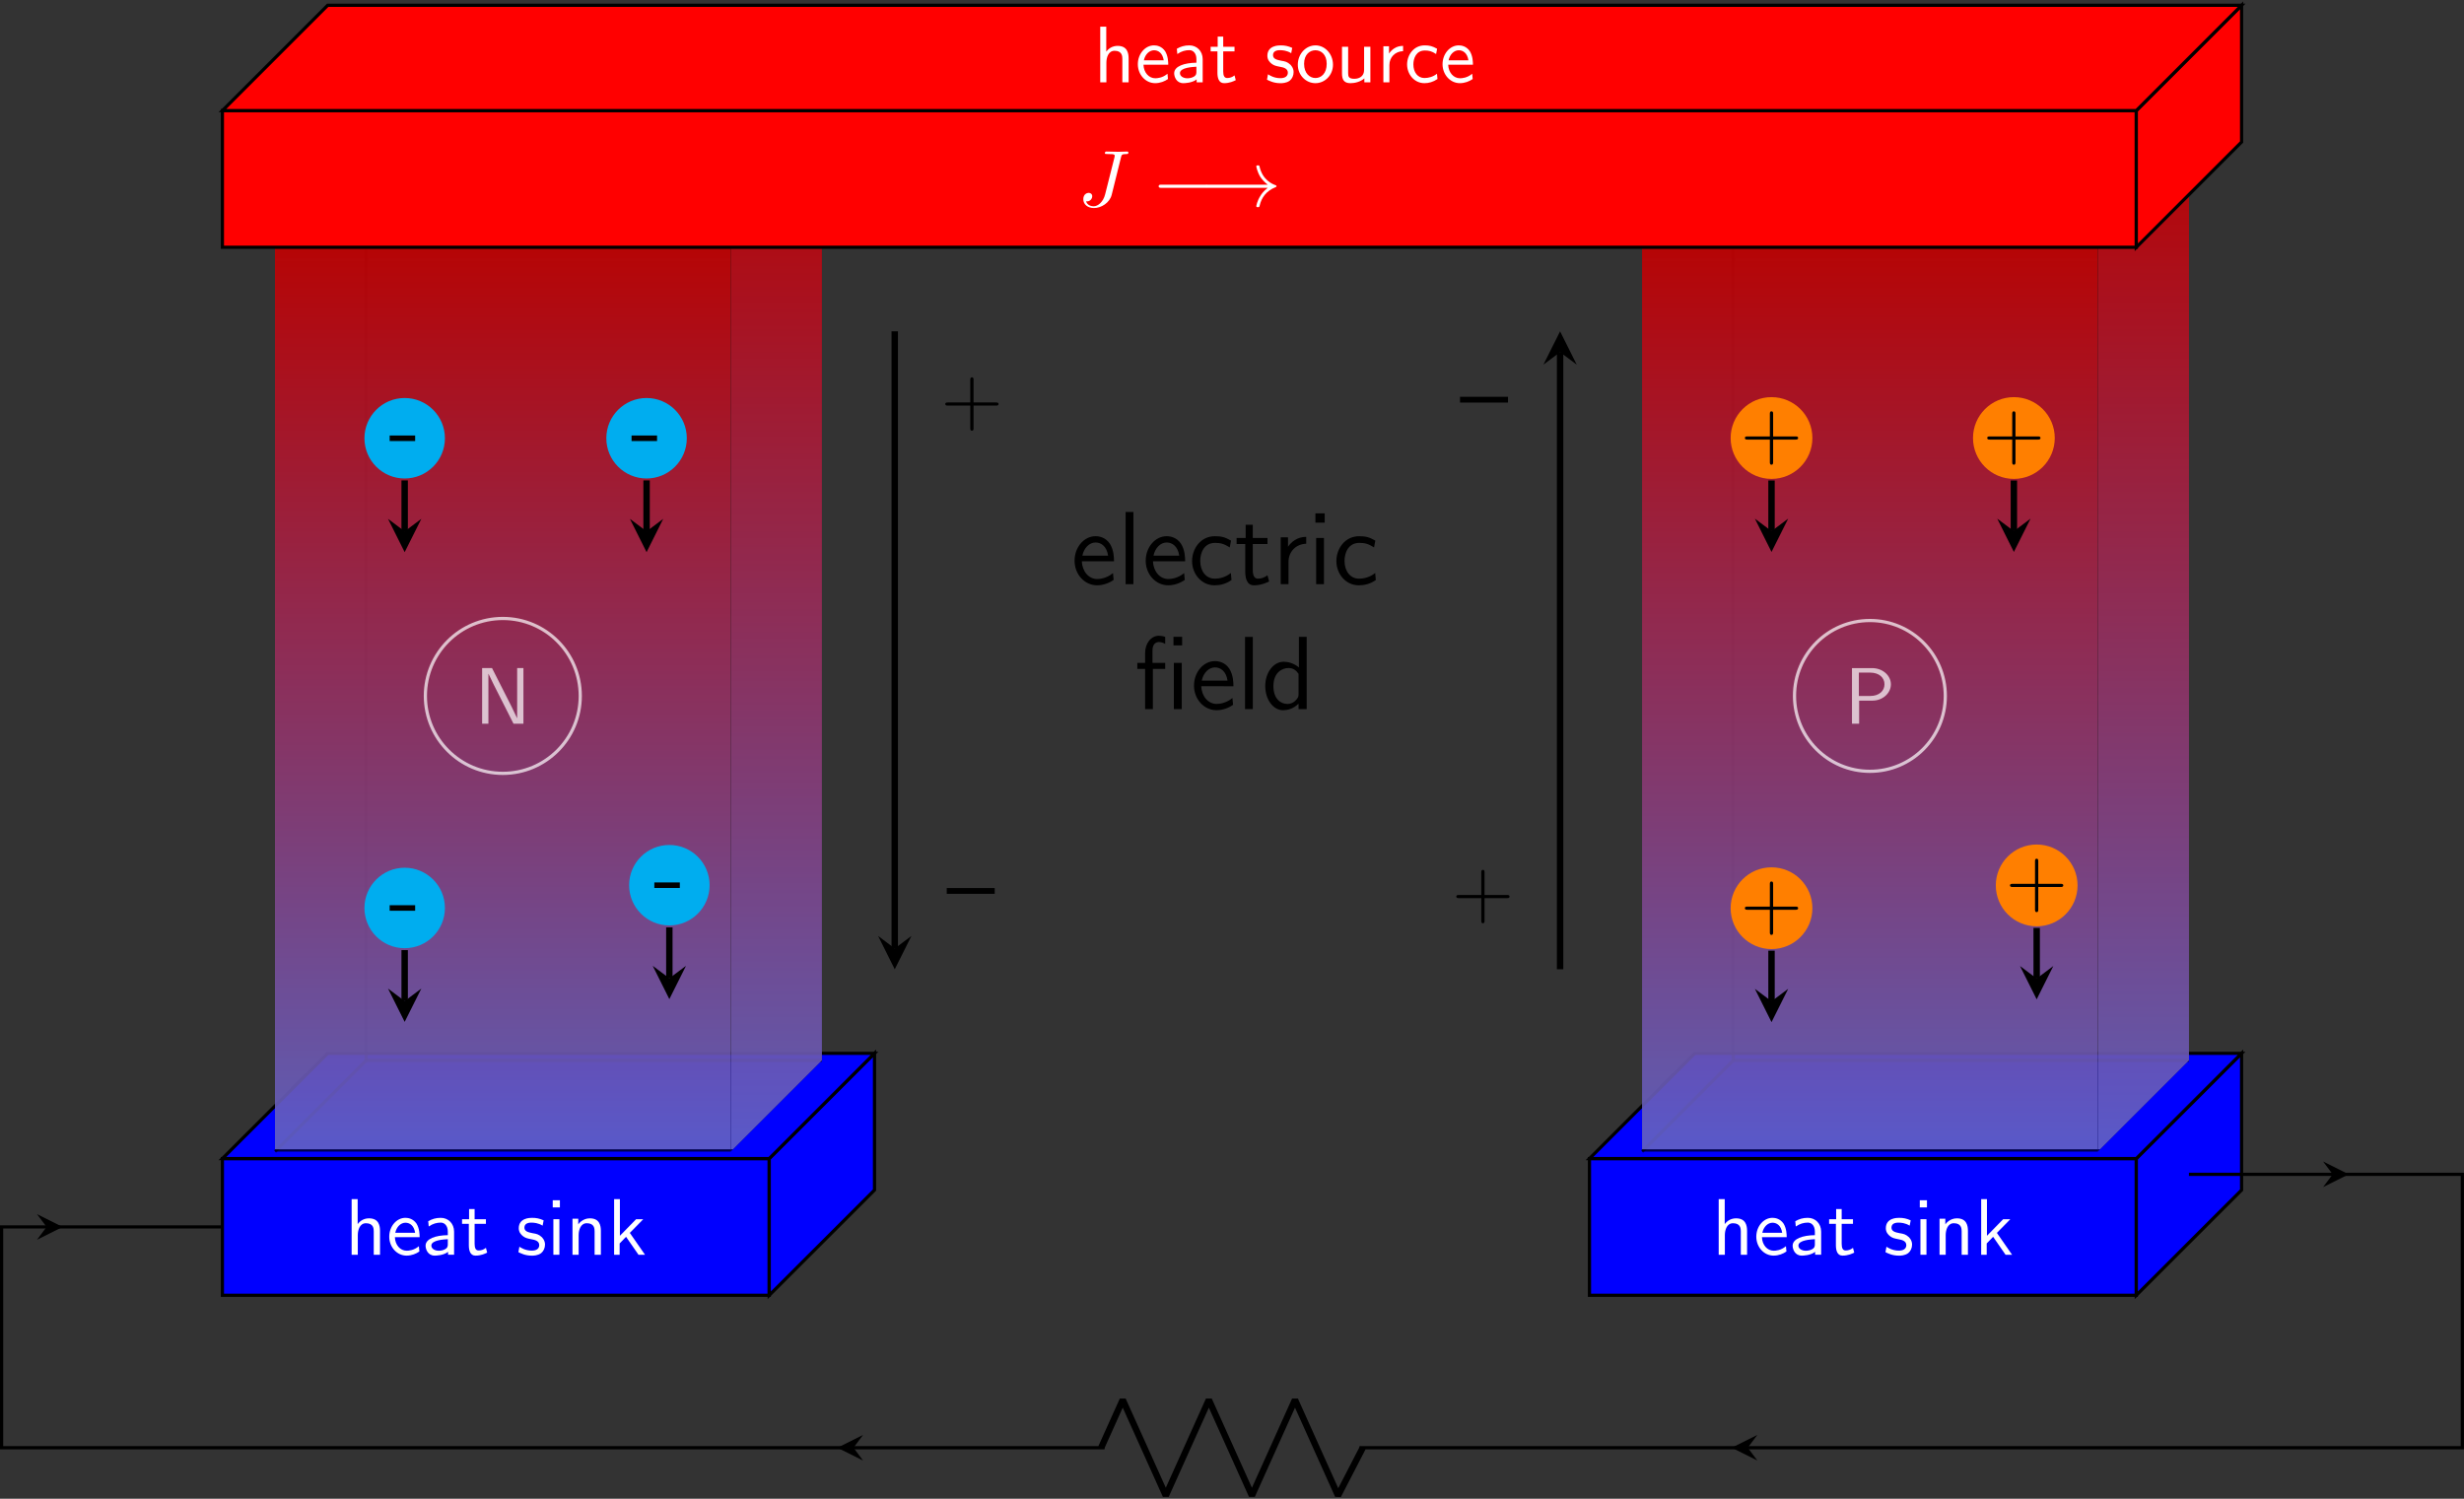 <svg height="186.473pt" viewBox="0 0 306.546 186.473" width="306.546pt" xmlns="http://www.w3.org/2000/svg" xmlns:xlink="http://www.w3.org/1999/xlink"><rect x="0" y="0" width="306.546" height="186.473" fill="#333333" stroke="none"/><clipPath id="a"><path d="m34 132h12v11h-12zm0 0"/></clipPath><clipPath id="b"><path d="m45.559 131.926-11.348 11.352"/></clipPath><linearGradient id="c"><stop offset="0" stop-color="#807fff" stop-opacity=".5"/><stop offset=".004" stop-color="#807ffe" stop-opacity=".5"/><stop offset=".008" stop-color="#807efd" stop-opacity=".5"/><stop offset=".012" stop-color="#817efc" stop-opacity=".5"/><stop offset=".016" stop-color="#817efb" stop-opacity=".5"/><stop offset=".02" stop-color="#827dfa" stop-opacity=".5"/><stop offset=".023" stop-color="#827df9" stop-opacity=".5"/><stop offset=".027" stop-color="#837cf8" stop-opacity=".5"/><stop offset=".031" stop-color="#837cf7" stop-opacity=".5"/><stop offset=".035" stop-color="#847bf6" stop-opacity=".5"/><stop offset=".039" stop-color="#847bf5" stop-opacity=".5"/><stop offset=".043" stop-color="#857af4" stop-opacity=".5"/><stop offset=".047" stop-color="#857af3" stop-opacity=".5"/><stop offset=".051" stop-color="#8679f2" stop-opacity=".5"/><stop offset=".055" stop-color="#8679f1" stop-opacity=".5"/><stop offset=".059" stop-color="#8778f0" stop-opacity=".5"/><stop offset=".062" stop-color="#8778ef" stop-opacity=".5"/><stop offset=".066" stop-color="#87e" stop-opacity=".5"/><stop offset=".07" stop-color="#8877ed" stop-opacity=".5"/><stop offset=".074" stop-color="#8976ec" stop-opacity=".5"/><stop offset=".078" stop-color="#8976eb" stop-opacity=".5"/><stop offset=".082" stop-color="#8a75ea" stop-opacity=".5"/><stop offset=".086" stop-color="#8a75e9" stop-opacity=".5"/><stop offset=".09" stop-color="#8b74e8" stop-opacity=".5"/><stop offset=".094" stop-color="#8b74e7" stop-opacity=".5"/><stop offset=".098" stop-color="#8c73e6" stop-opacity=".5"/><stop offset=".102" stop-color="#8c73e5" stop-opacity=".5"/><stop offset=".105" stop-color="#8d72e4" stop-opacity=".5"/><stop offset=".109" stop-color="#8d72e3" stop-opacity=".5"/><stop offset=".113" stop-color="#8e71e2" stop-opacity=".5"/><stop offset=".117" stop-color="#8e71e1" stop-opacity=".5"/><stop offset=".121" stop-color="#8f70e0" stop-opacity=".5"/><stop offset=".125" stop-color="#8f70df" stop-opacity=".5"/><stop offset=".129" stop-color="#906fde" stop-opacity=".5"/><stop offset=".133" stop-color="#906fdd" stop-opacity=".5"/><stop offset=".137" stop-color="#916edc" stop-opacity=".5"/><stop offset=".141" stop-color="#916edb" stop-opacity=".5"/><stop offset=".145" stop-color="#926dda" stop-opacity=".5"/><stop offset=".148" stop-color="#926dd9" stop-opacity=".5"/><stop offset=".152" stop-color="#936cd8" stop-opacity=".5"/><stop offset=".156" stop-color="#936cd7" stop-opacity=".5"/><stop offset=".16" stop-color="#946bd6" stop-opacity=".5"/><stop offset=".164" stop-color="#946bd5" stop-opacity=".5"/><stop offset=".168" stop-color="#956ad4" stop-opacity=".5"/><stop offset=".172" stop-color="#956ad3" stop-opacity=".5"/><stop offset=".176" stop-color="#9669d2" stop-opacity=".5"/><stop offset=".18" stop-color="#9669d1" stop-opacity=".5"/><stop offset=".184" stop-color="#9768d0" stop-opacity=".5"/><stop offset=".188" stop-color="#9768cf" stop-opacity=".5"/><stop offset=".191" stop-color="#9867ce" stop-opacity=".5"/><stop offset=".195" stop-color="#9867cd" stop-opacity=".5"/><stop offset=".199" stop-color="#96c" stop-opacity=".5"/><stop offset=".203" stop-color="#9966cb" stop-opacity=".5"/><stop offset=".207" stop-color="#9a65ca" stop-opacity=".5"/><stop offset=".211" stop-color="#9a65c9" stop-opacity=".5"/><stop offset=".215" stop-color="#9b64c8" stop-opacity=".5"/><stop offset=".219" stop-color="#9b64c7" stop-opacity=".5"/><stop offset=".223" stop-color="#9c63c6" stop-opacity=".5"/><stop offset=".227" stop-color="#9c63c5" stop-opacity=".5"/><stop offset=".23" stop-color="#9d62c4" stop-opacity=".5"/><stop offset=".234" stop-color="#9d62c3" stop-opacity=".5"/><stop offset=".238" stop-color="#9e61c2" stop-opacity=".5"/><stop offset=".242" stop-color="#9e61c1" stop-opacity=".5"/><stop offset=".246" stop-color="#9f60c0" stop-opacity=".5"/><stop offset=".25" stop-color="#9f60bf" stop-opacity=".5"/><stop offset=".254" stop-color="#a05fbe" stop-opacity=".5"/><stop offset=".258" stop-color="#a05fbd" stop-opacity=".5"/><stop offset=".262" stop-color="#a15ebc" stop-opacity=".5"/><stop offset=".266" stop-color="#a15ebb" stop-opacity=".5"/><stop offset=".27" stop-color="#a25dba" stop-opacity=".5"/><stop offset=".273" stop-color="#a25db9" stop-opacity=".5"/><stop offset=".277" stop-color="#a35cb8" stop-opacity=".5"/><stop offset=".281" stop-color="#a35cb7" stop-opacity=".5"/><stop offset=".285" stop-color="#a45bb6" stop-opacity=".5"/><stop offset=".289" stop-color="#a45bb5" stop-opacity=".5"/><stop offset=".293" stop-color="#a55ab4" stop-opacity=".5"/><stop offset=".297" stop-color="#a55ab3" stop-opacity=".5"/><stop offset=".301" stop-color="#a659b2" stop-opacity=".5"/><stop offset=".305" stop-color="#a659b1" stop-opacity=".5"/><stop offset=".309" stop-color="#a758b0" stop-opacity=".5"/><stop offset=".312" stop-color="#a758af" stop-opacity=".5"/><stop offset=".316" stop-color="#a857ae" stop-opacity=".5"/><stop offset=".32" stop-color="#a857ad" stop-opacity=".5"/><stop offset=".324" stop-color="#a956ac" stop-opacity=".5"/><stop offset=".328" stop-color="#a956ab" stop-opacity=".5"/><stop offset=".332" stop-color="#a5a" stop-opacity=".5"/><stop offset=".336" stop-color="#aa55a9" stop-opacity=".5"/><stop offset=".34" stop-color="#ab54a8" stop-opacity=".5"/><stop offset=".344" stop-color="#ab54a7" stop-opacity=".5"/><stop offset=".348" stop-color="#ac53a6" stop-opacity=".5"/><stop offset=".352" stop-color="#ac53a5" stop-opacity=".5"/><stop offset=".355" stop-color="#ad52a4" stop-opacity=".5"/><stop offset=".359" stop-color="#ad52a3" stop-opacity=".5"/><stop offset=".363" stop-color="#ae51a2" stop-opacity=".5"/><stop offset=".367" stop-color="#ae51a1" stop-opacity=".5"/><stop offset=".371" stop-color="#af50a0" stop-opacity=".5"/><stop offset=".375" stop-color="#af509f" stop-opacity=".5"/><stop offset=".379" stop-color="#b04f9e" stop-opacity=".5"/><stop offset=".383" stop-color="#b04f9d" stop-opacity=".5"/><stop offset=".387" stop-color="#b14e9c" stop-opacity=".5"/><stop offset=".391" stop-color="#b14e9b" stop-opacity=".5"/><stop offset=".395" stop-color="#b24d9a" stop-opacity=".5"/><stop offset=".398" stop-color="#b24d99" stop-opacity=".5"/><stop offset=".402" stop-color="#b34c98" stop-opacity=".5"/><stop offset=".406" stop-color="#b34c97" stop-opacity=".5"/><stop offset=".41" stop-color="#b44b96" stop-opacity=".5"/><stop offset=".414" stop-color="#b44b95" stop-opacity=".5"/><stop offset=".418" stop-color="#b54a94" stop-opacity=".5"/><stop offset=".422" stop-color="#b54a93" stop-opacity=".5"/><stop offset=".426" stop-color="#b64992" stop-opacity=".5"/><stop offset=".43" stop-color="#b64991" stop-opacity=".5"/><stop offset=".434" stop-color="#b74890" stop-opacity=".5"/><stop offset=".438" stop-color="#b7488f" stop-opacity=".5"/><stop offset=".441" stop-color="#b8478e" stop-opacity=".5"/><stop offset=".445" stop-color="#b8478d" stop-opacity=".5"/><stop offset=".449" stop-color="#b9468c" stop-opacity=".5"/><stop offset=".453" stop-color="#b9468b" stop-opacity=".5"/><stop offset=".457" stop-color="#ba458a" stop-opacity=".5"/><stop offset=".461" stop-color="#ba4589" stop-opacity=".5"/><stop offset=".465" stop-color="#b48" stop-opacity=".5"/><stop offset=".469" stop-color="#bb4487" stop-opacity=".5"/><stop offset=".473" stop-color="#bc4386" stop-opacity=".5"/><stop offset=".477" stop-color="#bc4385" stop-opacity=".5"/><stop offset=".48" stop-color="#bd4284" stop-opacity=".5"/><stop offset=".484" stop-color="#bd4283" stop-opacity=".5"/><stop offset=".488" stop-color="#be4182" stop-opacity=".5"/><stop offset=".492" stop-color="#be4181" stop-opacity=".5"/><stop offset=".496" stop-color="#bf4080" stop-opacity=".5"/><stop offset=".5" stop-color="#bf407f" stop-opacity=".5"/><stop offset=".504" stop-color="#c03f7f" stop-opacity=".5"/><stop offset=".508" stop-color="#c03f7e" stop-opacity=".5"/><stop offset=".512" stop-color="#c13e7d" stop-opacity=".5"/><stop offset=".516" stop-color="#c13e7c" stop-opacity=".5"/><stop offset=".52" stop-color="#c23d7b" stop-opacity=".5"/><stop offset=".523" stop-color="#c23d7a" stop-opacity=".5"/><stop offset=".527" stop-color="#c33c79" stop-opacity=".5"/><stop offset=".531" stop-color="#c33c78" stop-opacity=".5"/><stop offset=".535" stop-color="#c43b77" stop-opacity=".5"/><stop offset=".539" stop-color="#c43b76" stop-opacity=".5"/><stop offset=".543" stop-color="#c53a75" stop-opacity=".5"/><stop offset=".547" stop-color="#c53a74" stop-opacity=".5"/><stop offset=".551" stop-color="#c63973" stop-opacity=".5"/><stop offset=".555" stop-color="#c63972" stop-opacity=".5"/><stop offset=".559" stop-color="#c73871" stop-opacity=".5"/><stop offset=".562" stop-color="#c73870" stop-opacity=".5"/><stop offset=".566" stop-color="#c8376f" stop-opacity=".5"/><stop offset=".57" stop-color="#c8376e" stop-opacity=".5"/><stop offset=".574" stop-color="#c9366d" stop-opacity=".5"/><stop offset=".578" stop-color="#c9366c" stop-opacity=".5"/><stop offset=".582" stop-color="#ca356b" stop-opacity=".5"/><stop offset=".586" stop-color="#ca356a" stop-opacity=".5"/><stop offset=".59" stop-color="#cb3469" stop-opacity=".5"/><stop offset=".594" stop-color="#cb3468" stop-opacity=".5"/><stop offset=".598" stop-color="#cc3367" stop-opacity=".5"/><stop offset=".602" stop-color="#c36" stop-opacity=".5"/><stop offset=".605" stop-color="#cd3265" stop-opacity=".5"/><stop offset=".609" stop-color="#cd3264" stop-opacity=".5"/><stop offset=".613" stop-color="#ce3163" stop-opacity=".5"/><stop offset=".617" stop-color="#ce3162" stop-opacity=".5"/><stop offset=".621" stop-color="#cf3061" stop-opacity=".5"/><stop offset=".625" stop-color="#cf3060" stop-opacity=".5"/><stop offset=".629" stop-color="#d02f5f" stop-opacity=".5"/><stop offset=".633" stop-color="#d02f5e" stop-opacity=".5"/><stop offset=".637" stop-color="#d12e5d" stop-opacity=".5"/><stop offset=".641" stop-color="#d12e5c" stop-opacity=".5"/><stop offset=".645" stop-color="#d22d5b" stop-opacity=".5"/><stop offset=".648" stop-color="#d22d5a" stop-opacity=".5"/><stop offset=".652" stop-color="#d32c59" stop-opacity=".5"/><stop offset=".656" stop-color="#d32c58" stop-opacity=".5"/><stop offset=".66" stop-color="#d42b57" stop-opacity=".5"/><stop offset=".664" stop-color="#d42b56" stop-opacity=".5"/><stop offset=".668" stop-color="#d52a55" stop-opacity=".5"/><stop offset=".672" stop-color="#d52a54" stop-opacity=".5"/><stop offset=".676" stop-color="#d62953" stop-opacity=".5"/><stop offset=".68" stop-color="#d62952" stop-opacity=".5"/><stop offset=".684" stop-color="#d72851" stop-opacity=".5"/><stop offset=".688" stop-color="#d72850" stop-opacity=".5"/><stop offset=".691" stop-color="#d8274f" stop-opacity=".5"/><stop offset=".695" stop-color="#d8274e" stop-opacity=".5"/><stop offset=".699" stop-color="#d9264d" stop-opacity=".5"/><stop offset=".703" stop-color="#d9264c" stop-opacity=".5"/><stop offset=".707" stop-color="#da254b" stop-opacity=".5"/><stop offset=".711" stop-color="#da254a" stop-opacity=".5"/><stop offset=".715" stop-color="#db2449" stop-opacity=".5"/><stop offset=".719" stop-color="#db2448" stop-opacity=".5"/><stop offset=".723" stop-color="#dc2347" stop-opacity=".5"/><stop offset=".727" stop-color="#dc2346" stop-opacity=".5"/><stop offset=".73" stop-color="#dd2245" stop-opacity=".5"/><stop offset=".734" stop-color="#d24" stop-opacity=".5"/><stop offset=".738" stop-color="#de2143" stop-opacity=".5"/><stop offset=".742" stop-color="#de2142" stop-opacity=".5"/><stop offset=".746" stop-color="#df2041" stop-opacity=".5"/><stop offset=".75" stop-color="#df2040" stop-opacity=".5"/><stop offset=".754" stop-color="#e01f3f" stop-opacity=".5"/><stop offset=".758" stop-color="#e01f3e" stop-opacity=".5"/><stop offset=".762" stop-color="#e11e3d" stop-opacity=".5"/><stop offset=".766" stop-color="#e11e3c" stop-opacity=".5"/><stop offset=".77" stop-color="#e21d3b" stop-opacity=".5"/><stop offset=".773" stop-color="#e21d3a" stop-opacity=".5"/><stop offset=".777" stop-color="#e31c39" stop-opacity=".5"/><stop offset=".781" stop-color="#e31c38" stop-opacity=".5"/><stop offset=".785" stop-color="#e41b37" stop-opacity=".5"/><stop offset=".789" stop-color="#e41b36" stop-opacity=".5"/><stop offset=".793" stop-color="#e51a35" stop-opacity=".5"/><stop offset=".797" stop-color="#e51a34" stop-opacity=".5"/><stop offset=".801" stop-color="#e61933" stop-opacity=".5"/><stop offset=".805" stop-color="#e61932" stop-opacity=".5"/><stop offset=".809" stop-color="#e71831" stop-opacity=".5"/><stop offset=".812" stop-color="#e71830" stop-opacity=".5"/><stop offset=".816" stop-color="#e8172f" stop-opacity=".5"/><stop offset=".82" stop-color="#e8172e" stop-opacity=".5"/><stop offset=".824" stop-color="#e9162d" stop-opacity=".5"/><stop offset=".828" stop-color="#e9162c" stop-opacity=".5"/><stop offset=".832" stop-color="#ea152b" stop-opacity=".5"/><stop offset=".836" stop-color="#ea152a" stop-opacity=".5"/><stop offset=".84" stop-color="#eb1429" stop-opacity=".5"/><stop offset=".844" stop-color="#eb1428" stop-opacity=".5"/><stop offset=".848" stop-color="#ec1327" stop-opacity=".5"/><stop offset=".852" stop-color="#ec1326" stop-opacity=".5"/><stop offset=".855" stop-color="#ed1225" stop-opacity=".5"/><stop offset=".859" stop-color="#ed1224" stop-opacity=".5"/><stop offset=".863" stop-color="#ee1123" stop-opacity=".5"/><stop offset=".867" stop-color="#e12" stop-opacity=".5"/><stop offset=".871" stop-color="#ef1021" stop-opacity=".5"/><stop offset=".875" stop-color="#ef1020" stop-opacity=".5"/><stop offset=".879" stop-color="#f00f1f" stop-opacity=".5"/><stop offset=".883" stop-color="#f00f1e" stop-opacity=".5"/><stop offset=".887" stop-color="#f10e1d" stop-opacity=".5"/><stop offset=".891" stop-color="#f10e1c" stop-opacity=".5"/><stop offset=".895" stop-color="#f20d1b" stop-opacity=".5"/><stop offset=".898" stop-color="#f20d1a" stop-opacity=".5"/><stop offset=".902" stop-color="#f30c19" stop-opacity=".5"/><stop offset=".906" stop-color="#f30c18" stop-opacity=".5"/><stop offset=".91" stop-color="#f40b17" stop-opacity=".5"/><stop offset=".914" stop-color="#f40b16" stop-opacity=".5"/><stop offset=".918" stop-color="#f50a15" stop-opacity=".5"/><stop offset=".922" stop-color="#f50a14" stop-opacity=".5"/><stop offset=".926" stop-color="#f60913" stop-opacity=".5"/><stop offset=".93" stop-color="#f60912" stop-opacity=".5"/><stop offset=".934" stop-color="#f70811" stop-opacity=".5"/><stop offset=".938" stop-color="#f70810" stop-opacity=".5"/><stop offset=".941" stop-color="#f8070f" stop-opacity=".5"/><stop offset=".945" stop-color="#f8070e" stop-opacity=".5"/><stop offset=".949" stop-color="#f9060d" stop-opacity=".5"/><stop offset=".953" stop-color="#f9060c" stop-opacity=".5"/><stop offset=".957" stop-color="#fa050b" stop-opacity=".5"/><stop offset=".961" stop-color="#fa050a" stop-opacity=".5"/><stop offset=".965" stop-color="#fb0409" stop-opacity=".5"/><stop offset=".969" stop-color="#fb0408" stop-opacity=".5"/><stop offset=".973" stop-color="#fc0307" stop-opacity=".5"/><stop offset=".977" stop-color="#fc0306" stop-opacity=".5"/><stop offset=".98" stop-color="#fc0205" stop-opacity=".5"/><stop offset=".984" stop-color="#fd0204" stop-opacity=".5"/><stop offset=".988" stop-color="#fd0203" stop-opacity=".5"/><stop offset=".992" stop-color="#fe0102" stop-opacity=".5"/><stop offset=".996" stop-color="#fe0101" stop-opacity=".5"/><stop offset="1" stop-color="#f00" stop-opacity=".5"/></linearGradient><linearGradient id="d" gradientTransform="matrix(.227 0 0 -.227 28.534 148.953)" gradientUnits="userSpaceOnUse" x1="0" x2="0" xlink:href="#c" y1="25.003" y2="74.997"/><clipPath id="e"><path d="m90 19h13v124h-13zm0 0"/></clipPath><clipPath id="f"><path d="m90.902 143.277v-113.387l11.352-11.348v113.383zm0 0"/></clipPath><linearGradient id="g"><stop offset="0" stop-color="#807fff" stop-opacity=".7"/><stop offset=".004" stop-color="#807ffe" stop-opacity=".7"/><stop offset=".008" stop-color="#807efd" stop-opacity=".7"/><stop offset=".012" stop-color="#817efc" stop-opacity=".7"/><stop offset=".016" stop-color="#817efb" stop-opacity=".7"/><stop offset=".02" stop-color="#827dfa" stop-opacity=".7"/><stop offset=".023" stop-color="#827df9" stop-opacity=".7"/><stop offset=".027" stop-color="#837cf8" stop-opacity=".7"/><stop offset=".031" stop-color="#837cf7" stop-opacity=".7"/><stop offset=".035" stop-color="#847bf6" stop-opacity=".7"/><stop offset=".039" stop-color="#847bf5" stop-opacity=".7"/><stop offset=".043" stop-color="#857af4" stop-opacity=".7"/><stop offset=".047" stop-color="#857af3" stop-opacity=".7"/><stop offset=".051" stop-color="#8679f2" stop-opacity=".7"/><stop offset=".055" stop-color="#8679f1" stop-opacity=".7"/><stop offset=".059" stop-color="#8778f0" stop-opacity=".7"/><stop offset=".062" stop-color="#8778ef" stop-opacity=".7"/><stop offset=".066" stop-color="#87e" stop-opacity=".7"/><stop offset=".07" stop-color="#8877ed" stop-opacity=".7"/><stop offset=".074" stop-color="#8976ec" stop-opacity=".7"/><stop offset=".078" stop-color="#8976eb" stop-opacity=".7"/><stop offset=".082" stop-color="#8a75ea" stop-opacity=".7"/><stop offset=".086" stop-color="#8a75e9" stop-opacity=".7"/><stop offset=".09" stop-color="#8b74e8" stop-opacity=".7"/><stop offset=".094" stop-color="#8b74e7" stop-opacity=".7"/><stop offset=".098" stop-color="#8c73e6" stop-opacity=".7"/><stop offset=".102" stop-color="#8c73e5" stop-opacity=".7"/><stop offset=".105" stop-color="#8d72e4" stop-opacity=".7"/><stop offset=".109" stop-color="#8d72e3" stop-opacity=".7"/><stop offset=".113" stop-color="#8e71e2" stop-opacity=".7"/><stop offset=".117" stop-color="#8e71e1" stop-opacity=".7"/><stop offset=".121" stop-color="#8f70e0" stop-opacity=".7"/><stop offset=".125" stop-color="#8f70df" stop-opacity=".7"/><stop offset=".129" stop-color="#906fde" stop-opacity=".7"/><stop offset=".133" stop-color="#906fdd" stop-opacity=".7"/><stop offset=".137" stop-color="#916edc" stop-opacity=".7"/><stop offset=".141" stop-color="#916edb" stop-opacity=".7"/><stop offset=".145" stop-color="#926dda" stop-opacity=".7"/><stop offset=".148" stop-color="#926dd9" stop-opacity=".7"/><stop offset=".152" stop-color="#936cd8" stop-opacity=".7"/><stop offset=".156" stop-color="#936cd7" stop-opacity=".7"/><stop offset=".16" stop-color="#946bd6" stop-opacity=".7"/><stop offset=".164" stop-color="#946bd5" stop-opacity=".7"/><stop offset=".168" stop-color="#956ad4" stop-opacity=".7"/><stop offset=".172" stop-color="#956ad3" stop-opacity=".7"/><stop offset=".176" stop-color="#9669d2" stop-opacity=".7"/><stop offset=".18" stop-color="#9669d1" stop-opacity=".7"/><stop offset=".184" stop-color="#9768d0" stop-opacity=".7"/><stop offset=".188" stop-color="#9768cf" stop-opacity=".7"/><stop offset=".191" stop-color="#9867ce" stop-opacity=".7"/><stop offset=".195" stop-color="#9867cd" stop-opacity=".7"/><stop offset=".199" stop-color="#96c" stop-opacity=".7"/><stop offset=".203" stop-color="#9966cb" stop-opacity=".7"/><stop offset=".207" stop-color="#9a65ca" stop-opacity=".7"/><stop offset=".211" stop-color="#9a65c9" stop-opacity=".7"/><stop offset=".215" stop-color="#9b64c8" stop-opacity=".7"/><stop offset=".219" stop-color="#9b64c7" stop-opacity=".7"/><stop offset=".223" stop-color="#9c63c6" stop-opacity=".7"/><stop offset=".227" stop-color="#9c63c5" stop-opacity=".7"/><stop offset=".23" stop-color="#9d62c4" stop-opacity=".7"/><stop offset=".234" stop-color="#9d62c3" stop-opacity=".7"/><stop offset=".238" stop-color="#9e61c2" stop-opacity=".7"/><stop offset=".242" stop-color="#9e61c1" stop-opacity=".7"/><stop offset=".246" stop-color="#9f60c0" stop-opacity=".7"/><stop offset=".25" stop-color="#9f60bf" stop-opacity=".7"/><stop offset=".254" stop-color="#a05fbe" stop-opacity=".7"/><stop offset=".258" stop-color="#a05fbd" stop-opacity=".7"/><stop offset=".262" stop-color="#a15ebc" stop-opacity=".7"/><stop offset=".266" stop-color="#a15ebb" stop-opacity=".7"/><stop offset=".27" stop-color="#a25dba" stop-opacity=".7"/><stop offset=".273" stop-color="#a25db9" stop-opacity=".7"/><stop offset=".277" stop-color="#a35cb8" stop-opacity=".7"/><stop offset=".281" stop-color="#a35cb7" stop-opacity=".7"/><stop offset=".285" stop-color="#a45bb6" stop-opacity=".7"/><stop offset=".289" stop-color="#a45bb5" stop-opacity=".7"/><stop offset=".293" stop-color="#a55ab4" stop-opacity=".7"/><stop offset=".297" stop-color="#a55ab3" stop-opacity=".7"/><stop offset=".301" stop-color="#a659b2" stop-opacity=".7"/><stop offset=".305" stop-color="#a659b1" stop-opacity=".7"/><stop offset=".309" stop-color="#a758b0" stop-opacity=".7"/><stop offset=".312" stop-color="#a758af" stop-opacity=".7"/><stop offset=".316" stop-color="#a857ae" stop-opacity=".7"/><stop offset=".32" stop-color="#a857ad" stop-opacity=".7"/><stop offset=".324" stop-color="#a956ac" stop-opacity=".7"/><stop offset=".328" stop-color="#a956ab" stop-opacity=".7"/><stop offset=".332" stop-color="#a5a" stop-opacity=".7"/><stop offset=".336" stop-color="#aa55a9" stop-opacity=".7"/><stop offset=".34" stop-color="#ab54a8" stop-opacity=".7"/><stop offset=".344" stop-color="#ab54a7" stop-opacity=".7"/><stop offset=".348" stop-color="#ac53a6" stop-opacity=".7"/><stop offset=".352" stop-color="#ac53a5" stop-opacity=".7"/><stop offset=".355" stop-color="#ad52a4" stop-opacity=".7"/><stop offset=".359" stop-color="#ad52a3" stop-opacity=".7"/><stop offset=".363" stop-color="#ae51a2" stop-opacity=".7"/><stop offset=".367" stop-color="#ae51a1" stop-opacity=".7"/><stop offset=".371" stop-color="#af50a0" stop-opacity=".7"/><stop offset=".375" stop-color="#af509f" stop-opacity=".7"/><stop offset=".379" stop-color="#b04f9e" stop-opacity=".7"/><stop offset=".383" stop-color="#b04f9d" stop-opacity=".7"/><stop offset=".387" stop-color="#b14e9c" stop-opacity=".7"/><stop offset=".391" stop-color="#b14e9b" stop-opacity=".7"/><stop offset=".395" stop-color="#b24d9a" stop-opacity=".7"/><stop offset=".398" stop-color="#b24d99" stop-opacity=".7"/><stop offset=".402" stop-color="#b34c98" stop-opacity=".7"/><stop offset=".406" stop-color="#b34c97" stop-opacity=".7"/><stop offset=".41" stop-color="#b44b96" stop-opacity=".7"/><stop offset=".414" stop-color="#b44b95" stop-opacity=".7"/><stop offset=".418" stop-color="#b54a94" stop-opacity=".7"/><stop offset=".422" stop-color="#b54a93" stop-opacity=".7"/><stop offset=".426" stop-color="#b64992" stop-opacity=".7"/><stop offset=".43" stop-color="#b64991" stop-opacity=".7"/><stop offset=".434" stop-color="#b74890" stop-opacity=".7"/><stop offset=".438" stop-color="#b7488f" stop-opacity=".7"/><stop offset=".441" stop-color="#b8478e" stop-opacity=".7"/><stop offset=".445" stop-color="#b8478d" stop-opacity=".7"/><stop offset=".449" stop-color="#b9468c" stop-opacity=".7"/><stop offset=".453" stop-color="#b9468b" stop-opacity=".7"/><stop offset=".457" stop-color="#ba458a" stop-opacity=".7"/><stop offset=".461" stop-color="#ba4589" stop-opacity=".7"/><stop offset=".465" stop-color="#b48" stop-opacity=".7"/><stop offset=".469" stop-color="#bb4487" stop-opacity=".7"/><stop offset=".473" stop-color="#bc4386" stop-opacity=".7"/><stop offset=".477" stop-color="#bc4385" stop-opacity=".7"/><stop offset=".48" stop-color="#bd4284" stop-opacity=".7"/><stop offset=".484" stop-color="#bd4283" stop-opacity=".7"/><stop offset=".488" stop-color="#be4182" stop-opacity=".7"/><stop offset=".492" stop-color="#be4181" stop-opacity=".7"/><stop offset=".496" stop-color="#bf4080" stop-opacity=".7"/><stop offset=".5" stop-color="#bf407f" stop-opacity=".7"/><stop offset=".504" stop-color="#c03f7f" stop-opacity=".7"/><stop offset=".508" stop-color="#c03f7e" stop-opacity=".7"/><stop offset=".512" stop-color="#c13e7d" stop-opacity=".7"/><stop offset=".516" stop-color="#c13e7c" stop-opacity=".7"/><stop offset=".52" stop-color="#c23d7b" stop-opacity=".7"/><stop offset=".523" stop-color="#c23d7a" stop-opacity=".7"/><stop offset=".527" stop-color="#c33c79" stop-opacity=".7"/><stop offset=".531" stop-color="#c33c78" stop-opacity=".7"/><stop offset=".535" stop-color="#c43b77" stop-opacity=".7"/><stop offset=".539" stop-color="#c43b76" stop-opacity=".7"/><stop offset=".543" stop-color="#c53a75" stop-opacity=".7"/><stop offset=".547" stop-color="#c53a74" stop-opacity=".7"/><stop offset=".551" stop-color="#c63973" stop-opacity=".7"/><stop offset=".555" stop-color="#c63972" stop-opacity=".7"/><stop offset=".559" stop-color="#c73871" stop-opacity=".7"/><stop offset=".562" stop-color="#c73870" stop-opacity=".7"/><stop offset=".566" stop-color="#c8376f" stop-opacity=".7"/><stop offset=".57" stop-color="#c8376e" stop-opacity=".7"/><stop offset=".574" stop-color="#c9366d" stop-opacity=".7"/><stop offset=".578" stop-color="#c9366c" stop-opacity=".7"/><stop offset=".582" stop-color="#ca356b" stop-opacity=".7"/><stop offset=".586" stop-color="#ca356a" stop-opacity=".7"/><stop offset=".59" stop-color="#cb3469" stop-opacity=".7"/><stop offset=".594" stop-color="#cb3468" stop-opacity=".7"/><stop offset=".598" stop-color="#cc3367" stop-opacity=".7"/><stop offset=".602" stop-color="#c36" stop-opacity=".7"/><stop offset=".605" stop-color="#cd3265" stop-opacity=".7"/><stop offset=".609" stop-color="#cd3264" stop-opacity=".7"/><stop offset=".613" stop-color="#ce3163" stop-opacity=".7"/><stop offset=".617" stop-color="#ce3162" stop-opacity=".7"/><stop offset=".621" stop-color="#cf3061" stop-opacity=".7"/><stop offset=".625" stop-color="#cf3060" stop-opacity=".7"/><stop offset=".629" stop-color="#d02f5f" stop-opacity=".7"/><stop offset=".633" stop-color="#d02f5e" stop-opacity=".7"/><stop offset=".637" stop-color="#d12e5d" stop-opacity=".7"/><stop offset=".641" stop-color="#d12e5c" stop-opacity=".7"/><stop offset=".645" stop-color="#d22d5b" stop-opacity=".7"/><stop offset=".648" stop-color="#d22d5a" stop-opacity=".7"/><stop offset=".652" stop-color="#d32c59" stop-opacity=".7"/><stop offset=".656" stop-color="#d32c58" stop-opacity=".7"/><stop offset=".66" stop-color="#d42b57" stop-opacity=".7"/><stop offset=".664" stop-color="#d42b56" stop-opacity=".7"/><stop offset=".668" stop-color="#d52a55" stop-opacity=".7"/><stop offset=".672" stop-color="#d52a54" stop-opacity=".7"/><stop offset=".676" stop-color="#d62953" stop-opacity=".7"/><stop offset=".68" stop-color="#d62952" stop-opacity=".7"/><stop offset=".684" stop-color="#d72851" stop-opacity=".7"/><stop offset=".688" stop-color="#d72850" stop-opacity=".7"/><stop offset=".691" stop-color="#d8274f" stop-opacity=".7"/><stop offset=".695" stop-color="#d8274e" stop-opacity=".7"/><stop offset=".699" stop-color="#d9264d" stop-opacity=".7"/><stop offset=".703" stop-color="#d9264c" stop-opacity=".7"/><stop offset=".707" stop-color="#da254b" stop-opacity=".7"/><stop offset=".711" stop-color="#da254a" stop-opacity=".7"/><stop offset=".715" stop-color="#db2449" stop-opacity=".7"/><stop offset=".719" stop-color="#db2448" stop-opacity=".7"/><stop offset=".723" stop-color="#dc2347" stop-opacity=".7"/><stop offset=".727" stop-color="#dc2346" stop-opacity=".7"/><stop offset=".73" stop-color="#dd2245" stop-opacity=".7"/><stop offset=".734" stop-color="#d24" stop-opacity=".7"/><stop offset=".738" stop-color="#de2143" stop-opacity=".7"/><stop offset=".742" stop-color="#de2142" stop-opacity=".7"/><stop offset=".746" stop-color="#df2041" stop-opacity=".7"/><stop offset=".75" stop-color="#df2040" stop-opacity=".7"/><stop offset=".754" stop-color="#e01f3f" stop-opacity=".7"/><stop offset=".758" stop-color="#e01f3e" stop-opacity=".7"/><stop offset=".762" stop-color="#e11e3d" stop-opacity=".7"/><stop offset=".766" stop-color="#e11e3c" stop-opacity=".7"/><stop offset=".77" stop-color="#e21d3b" stop-opacity=".7"/><stop offset=".773" stop-color="#e21d3a" stop-opacity=".7"/><stop offset=".777" stop-color="#e31c39" stop-opacity=".7"/><stop offset=".781" stop-color="#e31c38" stop-opacity=".7"/><stop offset=".785" stop-color="#e41b37" stop-opacity=".7"/><stop offset=".789" stop-color="#e41b36" stop-opacity=".7"/><stop offset=".793" stop-color="#e51a35" stop-opacity=".7"/><stop offset=".797" stop-color="#e51a34" stop-opacity=".7"/><stop offset=".801" stop-color="#e61933" stop-opacity=".7"/><stop offset=".805" stop-color="#e61932" stop-opacity=".7"/><stop offset=".809" stop-color="#e71831" stop-opacity=".7"/><stop offset=".812" stop-color="#e71830" stop-opacity=".7"/><stop offset=".816" stop-color="#e8172f" stop-opacity=".7"/><stop offset=".82" stop-color="#e8172e" stop-opacity=".7"/><stop offset=".824" stop-color="#e9162d" stop-opacity=".7"/><stop offset=".828" stop-color="#e9162c" stop-opacity=".7"/><stop offset=".832" stop-color="#ea152b" stop-opacity=".7"/><stop offset=".836" stop-color="#ea152a" stop-opacity=".7"/><stop offset=".84" stop-color="#eb1429" stop-opacity=".7"/><stop offset=".844" stop-color="#eb1428" stop-opacity=".7"/><stop offset=".848" stop-color="#ec1327" stop-opacity=".7"/><stop offset=".852" stop-color="#ec1326" stop-opacity=".7"/><stop offset=".855" stop-color="#ed1225" stop-opacity=".7"/><stop offset=".859" stop-color="#ed1224" stop-opacity=".7"/><stop offset=".863" stop-color="#ee1123" stop-opacity=".7"/><stop offset=".867" stop-color="#e12" stop-opacity=".7"/><stop offset=".871" stop-color="#ef1021" stop-opacity=".7"/><stop offset=".875" stop-color="#ef1020" stop-opacity=".7"/><stop offset=".879" stop-color="#f00f1f" stop-opacity=".7"/><stop offset=".883" stop-color="#f00f1e" stop-opacity=".7"/><stop offset=".887" stop-color="#f10e1d" stop-opacity=".7"/><stop offset=".891" stop-color="#f10e1c" stop-opacity=".7"/><stop offset=".895" stop-color="#f20d1b" stop-opacity=".7"/><stop offset=".898" stop-color="#f20d1a" stop-opacity=".7"/><stop offset=".902" stop-color="#f30c19" stop-opacity=".7"/><stop offset=".906" stop-color="#f30c18" stop-opacity=".7"/><stop offset=".91" stop-color="#f40b17" stop-opacity=".7"/><stop offset=".914" stop-color="#f40b16" stop-opacity=".7"/><stop offset=".918" stop-color="#f50a15" stop-opacity=".7"/><stop offset=".922" stop-color="#f50a14" stop-opacity=".7"/><stop offset=".926" stop-color="#f60913" stop-opacity=".7"/><stop offset=".93" stop-color="#f60912" stop-opacity=".7"/><stop offset=".934" stop-color="#f70811" stop-opacity=".7"/><stop offset=".938" stop-color="#f70810" stop-opacity=".7"/><stop offset=".941" stop-color="#f8070f" stop-opacity=".7"/><stop offset=".945" stop-color="#f8070e" stop-opacity=".7"/><stop offset=".949" stop-color="#f9060d" stop-opacity=".7"/><stop offset=".953" stop-color="#f9060c" stop-opacity=".7"/><stop offset=".957" stop-color="#fa050b" stop-opacity=".7"/><stop offset=".961" stop-color="#fa050a" stop-opacity=".7"/><stop offset=".965" stop-color="#fb0409" stop-opacity=".7"/><stop offset=".969" stop-color="#fb0408" stop-opacity=".7"/><stop offset=".973" stop-color="#fc0307" stop-opacity=".7"/><stop offset=".977" stop-color="#fc0306" stop-opacity=".7"/><stop offset=".98" stop-color="#fc0205" stop-opacity=".7"/><stop offset=".984" stop-color="#fd0204" stop-opacity=".7"/><stop offset=".988" stop-color="#fd0203" stop-opacity=".7"/><stop offset=".992" stop-color="#fe0102" stop-opacity=".7"/><stop offset=".996" stop-color="#fe0101" stop-opacity=".7"/><stop offset="1" stop-color="#f00" stop-opacity=".7"/></linearGradient><linearGradient id="h" gradientTransform="matrix(.227 0 0 -2.495 85.227 205.66)" gradientUnits="userSpaceOnUse" x1="0" x2="0" xlink:href="#g" y1="25.003" y2="74.997"/><clipPath id="i"><path d="m34.211 30h56.691v113h-56.691zm0 0"/></clipPath><linearGradient id="j"><stop offset="0" stop-color="#807fff" stop-opacity=".7"/><stop offset=".004" stop-color="#807ffe" stop-opacity=".7"/><stop offset=".008" stop-color="#807efd" stop-opacity=".7"/><stop offset=".012" stop-color="#817efc" stop-opacity=".7"/><stop offset=".016" stop-color="#817efb" stop-opacity=".7"/><stop offset=".02" stop-color="#827dfa" stop-opacity=".7"/><stop offset=".023" stop-color="#827df9" stop-opacity=".7"/><stop offset=".027" stop-color="#837cf8" stop-opacity=".7"/><stop offset=".031" stop-color="#837cf7" stop-opacity=".7"/><stop offset=".035" stop-color="#847bf6" stop-opacity=".7"/><stop offset=".039" stop-color="#847bf5" stop-opacity=".7"/><stop offset=".043" stop-color="#857af4" stop-opacity=".7"/><stop offset=".047" stop-color="#857af3" stop-opacity=".7"/><stop offset=".051" stop-color="#8679f2" stop-opacity=".7"/><stop offset=".055" stop-color="#8679f1" stop-opacity=".7"/><stop offset=".059" stop-color="#8778f0" stop-opacity=".7"/><stop offset=".062" stop-color="#8778ef" stop-opacity=".7"/><stop offset=".066" stop-color="#87e" stop-opacity=".7"/><stop offset=".07" stop-color="#8877ed" stop-opacity=".7"/><stop offset=".074" stop-color="#8976ec" stop-opacity=".7"/><stop offset=".078" stop-color="#8976eb" stop-opacity=".7"/><stop offset=".082" stop-color="#8a75ea" stop-opacity=".7"/><stop offset=".086" stop-color="#8a75e9" stop-opacity=".7"/><stop offset=".09" stop-color="#8b74e8" stop-opacity=".7"/><stop offset=".094" stop-color="#8b74e7" stop-opacity=".7"/><stop offset=".098" stop-color="#8c73e6" stop-opacity=".7"/><stop offset=".102" stop-color="#8c73e5" stop-opacity=".7"/><stop offset=".105" stop-color="#8d72e4" stop-opacity=".7"/><stop offset=".109" stop-color="#8d72e3" stop-opacity=".7"/><stop offset=".113" stop-color="#8e71e2" stop-opacity=".7"/><stop offset=".117" stop-color="#8e71e1" stop-opacity=".7"/><stop offset=".121" stop-color="#8f70e0" stop-opacity=".7"/><stop offset=".125" stop-color="#8f70df" stop-opacity=".7"/><stop offset=".129" stop-color="#906fde" stop-opacity=".7"/><stop offset=".133" stop-color="#906fdd" stop-opacity=".7"/><stop offset=".137" stop-color="#916edc" stop-opacity=".7"/><stop offset=".141" stop-color="#916edb" stop-opacity=".7"/><stop offset=".145" stop-color="#926dda" stop-opacity=".7"/><stop offset=".148" stop-color="#926dd9" stop-opacity=".7"/><stop offset=".152" stop-color="#936cd8" stop-opacity=".7"/><stop offset=".156" stop-color="#936cd7" stop-opacity=".7"/><stop offset=".16" stop-color="#946bd6" stop-opacity=".7"/><stop offset=".164" stop-color="#946bd5" stop-opacity=".7"/><stop offset=".168" stop-color="#956ad4" stop-opacity=".7"/><stop offset=".172" stop-color="#956ad3" stop-opacity=".7"/><stop offset=".176" stop-color="#9669d2" stop-opacity=".7"/><stop offset=".18" stop-color="#9669d1" stop-opacity=".7"/><stop offset=".184" stop-color="#9768d0" stop-opacity=".7"/><stop offset=".188" stop-color="#9768cf" stop-opacity=".7"/><stop offset=".191" stop-color="#9867ce" stop-opacity=".7"/><stop offset=".195" stop-color="#9867cd" stop-opacity=".7"/><stop offset=".199" stop-color="#96c" stop-opacity=".7"/><stop offset=".203" stop-color="#9966cb" stop-opacity=".7"/><stop offset=".207" stop-color="#9a65ca" stop-opacity=".7"/><stop offset=".211" stop-color="#9a65c9" stop-opacity=".7"/><stop offset=".215" stop-color="#9b64c8" stop-opacity=".7"/><stop offset=".219" stop-color="#9b64c7" stop-opacity=".7"/><stop offset=".223" stop-color="#9c63c6" stop-opacity=".7"/><stop offset=".227" stop-color="#9c63c5" stop-opacity=".7"/><stop offset=".23" stop-color="#9d62c4" stop-opacity=".7"/><stop offset=".234" stop-color="#9d62c3" stop-opacity=".7"/><stop offset=".238" stop-color="#9e61c2" stop-opacity=".7"/><stop offset=".242" stop-color="#9e61c1" stop-opacity=".7"/><stop offset=".246" stop-color="#9f60c0" stop-opacity=".7"/><stop offset=".25" stop-color="#9f60bf" stop-opacity=".7"/><stop offset=".254" stop-color="#a05fbe" stop-opacity=".7"/><stop offset=".258" stop-color="#a05fbd" stop-opacity=".7"/><stop offset=".262" stop-color="#a15ebc" stop-opacity=".7"/><stop offset=".266" stop-color="#a15ebb" stop-opacity=".7"/><stop offset=".27" stop-color="#a25dba" stop-opacity=".7"/><stop offset=".273" stop-color="#a25db9" stop-opacity=".7"/><stop offset=".277" stop-color="#a35cb8" stop-opacity=".7"/><stop offset=".281" stop-color="#a35cb7" stop-opacity=".7"/><stop offset=".285" stop-color="#a45bb6" stop-opacity=".7"/><stop offset=".289" stop-color="#a45bb5" stop-opacity=".7"/><stop offset=".293" stop-color="#a55ab4" stop-opacity=".7"/><stop offset=".297" stop-color="#a55ab3" stop-opacity=".7"/><stop offset=".301" stop-color="#a659b2" stop-opacity=".7"/><stop offset=".305" stop-color="#a659b1" stop-opacity=".7"/><stop offset=".309" stop-color="#a758b0" stop-opacity=".7"/><stop offset=".312" stop-color="#a758af" stop-opacity=".7"/><stop offset=".316" stop-color="#a857ae" stop-opacity=".7"/><stop offset=".32" stop-color="#a857ad" stop-opacity=".7"/><stop offset=".324" stop-color="#a956ac" stop-opacity=".7"/><stop offset=".328" stop-color="#a956ab" stop-opacity=".7"/><stop offset=".332" stop-color="#a5a" stop-opacity=".7"/><stop offset=".336" stop-color="#aa55a9" stop-opacity=".7"/><stop offset=".34" stop-color="#ab54a8" stop-opacity=".7"/><stop offset=".344" stop-color="#ab54a7" stop-opacity=".7"/><stop offset=".348" stop-color="#ac53a6" stop-opacity=".7"/><stop offset=".352" stop-color="#ac53a5" stop-opacity=".7"/><stop offset=".355" stop-color="#ad52a4" stop-opacity=".7"/><stop offset=".359" stop-color="#ad52a3" stop-opacity=".7"/><stop offset=".363" stop-color="#ae51a2" stop-opacity=".7"/><stop offset=".367" stop-color="#ae51a1" stop-opacity=".7"/><stop offset=".371" stop-color="#af50a0" stop-opacity=".7"/><stop offset=".375" stop-color="#af509f" stop-opacity=".7"/><stop offset=".379" stop-color="#b04f9e" stop-opacity=".7"/><stop offset=".383" stop-color="#b04f9d" stop-opacity=".7"/><stop offset=".387" stop-color="#b14e9c" stop-opacity=".7"/><stop offset=".391" stop-color="#b14e9b" stop-opacity=".7"/><stop offset=".395" stop-color="#b24d9a" stop-opacity=".7"/><stop offset=".398" stop-color="#b24d99" stop-opacity=".7"/><stop offset=".402" stop-color="#b34c98" stop-opacity=".7"/><stop offset=".406" stop-color="#b34c97" stop-opacity=".7"/><stop offset=".41" stop-color="#b44b96" stop-opacity=".7"/><stop offset=".414" stop-color="#b44b95" stop-opacity=".7"/><stop offset=".418" stop-color="#b54a94" stop-opacity=".7"/><stop offset=".422" stop-color="#b54a93" stop-opacity=".7"/><stop offset=".426" stop-color="#b64992" stop-opacity=".7"/><stop offset=".43" stop-color="#b64991" stop-opacity=".7"/><stop offset=".434" stop-color="#b74890" stop-opacity=".7"/><stop offset=".438" stop-color="#b7488f" stop-opacity=".7"/><stop offset=".441" stop-color="#b8478e" stop-opacity=".7"/><stop offset=".445" stop-color="#b8478d" stop-opacity=".7"/><stop offset=".449" stop-color="#b9468c" stop-opacity=".7"/><stop offset=".453" stop-color="#b9468b" stop-opacity=".7"/><stop offset=".457" stop-color="#ba458a" stop-opacity=".7"/><stop offset=".461" stop-color="#ba4589" stop-opacity=".7"/><stop offset=".465" stop-color="#b48" stop-opacity=".7"/><stop offset=".469" stop-color="#bb4487" stop-opacity=".7"/><stop offset=".473" stop-color="#bc4386" stop-opacity=".7"/><stop offset=".477" stop-color="#bc4385" stop-opacity=".7"/><stop offset=".48" stop-color="#bd4284" stop-opacity=".7"/><stop offset=".484" stop-color="#bd4283" stop-opacity=".7"/><stop offset=".488" stop-color="#be4182" stop-opacity=".7"/><stop offset=".492" stop-color="#be4181" stop-opacity=".7"/><stop offset=".496" stop-color="#bf4080" stop-opacity=".7"/><stop offset=".5" stop-color="#bf407f" stop-opacity=".7"/><stop offset=".504" stop-color="#c03f7f" stop-opacity=".7"/><stop offset=".508" stop-color="#c03f7e" stop-opacity=".7"/><stop offset=".512" stop-color="#c13e7d" stop-opacity=".7"/><stop offset=".516" stop-color="#c13e7c" stop-opacity=".7"/><stop offset=".52" stop-color="#c23d7b" stop-opacity=".7"/><stop offset=".523" stop-color="#c23d7a" stop-opacity=".7"/><stop offset=".527" stop-color="#c33c79" stop-opacity=".7"/><stop offset=".531" stop-color="#c33c78" stop-opacity=".7"/><stop offset=".535" stop-color="#c43b77" stop-opacity=".7"/><stop offset=".539" stop-color="#c43b76" stop-opacity=".7"/><stop offset=".543" stop-color="#c53a75" stop-opacity=".7"/><stop offset=".547" stop-color="#c53a74" stop-opacity=".7"/><stop offset=".551" stop-color="#c63973" stop-opacity=".7"/><stop offset=".555" stop-color="#c63972" stop-opacity=".7"/><stop offset=".559" stop-color="#c73871" stop-opacity=".7"/><stop offset=".562" stop-color="#c73870" stop-opacity=".7"/><stop offset=".566" stop-color="#c8376f" stop-opacity=".7"/><stop offset=".57" stop-color="#c8376e" stop-opacity=".7"/><stop offset=".574" stop-color="#c9366d" stop-opacity=".7"/><stop offset=".578" stop-color="#c9366c" stop-opacity=".7"/><stop offset=".582" stop-color="#ca356b" stop-opacity=".7"/><stop offset=".586" stop-color="#ca356a" stop-opacity=".7"/><stop offset=".59" stop-color="#cb3469" stop-opacity=".7"/><stop offset=".594" stop-color="#cb3468" stop-opacity=".7"/><stop offset=".598" stop-color="#cc3367" stop-opacity=".7"/><stop offset=".602" stop-color="#c36" stop-opacity=".7"/><stop offset=".605" stop-color="#cd3265" stop-opacity=".7"/><stop offset=".609" stop-color="#cd3264" stop-opacity=".7"/><stop offset=".613" stop-color="#ce3163" stop-opacity=".7"/><stop offset=".617" stop-color="#ce3162" stop-opacity=".7"/><stop offset=".621" stop-color="#cf3061" stop-opacity=".7"/><stop offset=".625" stop-color="#cf3060" stop-opacity=".7"/><stop offset=".629" stop-color="#d02f5f" stop-opacity=".7"/><stop offset=".633" stop-color="#d02f5e" stop-opacity=".7"/><stop offset=".637" stop-color="#d12e5d" stop-opacity=".7"/><stop offset=".641" stop-color="#d12e5c" stop-opacity=".7"/><stop offset=".645" stop-color="#d22d5b" stop-opacity=".7"/><stop offset=".648" stop-color="#d22d5a" stop-opacity=".7"/><stop offset=".652" stop-color="#d32c59" stop-opacity=".7"/><stop offset=".656" stop-color="#d32c58" stop-opacity=".7"/><stop offset=".66" stop-color="#d42b57" stop-opacity=".7"/><stop offset=".664" stop-color="#d42b56" stop-opacity=".7"/><stop offset=".668" stop-color="#d52a55" stop-opacity=".7"/><stop offset=".672" stop-color="#d52a54" stop-opacity=".7"/><stop offset=".676" stop-color="#d62953" stop-opacity=".7"/><stop offset=".68" stop-color="#d62952" stop-opacity=".7"/><stop offset=".684" stop-color="#d72851" stop-opacity=".7"/><stop offset=".688" stop-color="#d72850" stop-opacity=".7"/><stop offset=".691" stop-color="#d8274f" stop-opacity=".7"/><stop offset=".695" stop-color="#d8274e" stop-opacity=".7"/><stop offset=".699" stop-color="#d9264d" stop-opacity=".7"/><stop offset=".703" stop-color="#d9264c" stop-opacity=".7"/><stop offset=".707" stop-color="#da254b" stop-opacity=".7"/><stop offset=".711" stop-color="#da254a" stop-opacity=".7"/><stop offset=".715" stop-color="#db2449" stop-opacity=".7"/><stop offset=".719" stop-color="#db2448" stop-opacity=".7"/><stop offset=".723" stop-color="#dc2347" stop-opacity=".7"/><stop offset=".727" stop-color="#dc2346" stop-opacity=".7"/><stop offset=".73" stop-color="#dd2245" stop-opacity=".7"/><stop offset=".734" stop-color="#d24" stop-opacity=".7"/><stop offset=".738" stop-color="#de2143" stop-opacity=".7"/><stop offset=".742" stop-color="#de2142" stop-opacity=".7"/><stop offset=".746" stop-color="#df2041" stop-opacity=".7"/><stop offset=".75" stop-color="#df2040" stop-opacity=".7"/><stop offset=".754" stop-color="#e01f3f" stop-opacity=".7"/><stop offset=".758" stop-color="#e01f3e" stop-opacity=".7"/><stop offset=".762" stop-color="#e11e3d" stop-opacity=".7"/><stop offset=".766" stop-color="#e11e3c" stop-opacity=".7"/><stop offset=".77" stop-color="#e21d3b" stop-opacity=".7"/><stop offset=".773" stop-color="#e21d3a" stop-opacity=".7"/><stop offset=".777" stop-color="#e31c39" stop-opacity=".7"/><stop offset=".781" stop-color="#e31c38" stop-opacity=".7"/><stop offset=".785" stop-color="#e41b37" stop-opacity=".7"/><stop offset=".789" stop-color="#e41b36" stop-opacity=".7"/><stop offset=".793" stop-color="#e51a35" stop-opacity=".7"/><stop offset=".797" stop-color="#e51a34" stop-opacity=".7"/><stop offset=".801" stop-color="#e61933" stop-opacity=".7"/><stop offset=".805" stop-color="#e61932" stop-opacity=".7"/><stop offset=".809" stop-color="#e71831" stop-opacity=".7"/><stop offset=".812" stop-color="#e71830" stop-opacity=".7"/><stop offset=".816" stop-color="#e8172f" stop-opacity=".7"/><stop offset=".82" stop-color="#e8172e" stop-opacity=".7"/><stop offset=".824" stop-color="#e9162d" stop-opacity=".7"/><stop offset=".828" stop-color="#e9162c" stop-opacity=".7"/><stop offset=".832" stop-color="#ea152b" stop-opacity=".7"/><stop offset=".836" stop-color="#ea152a" stop-opacity=".7"/><stop offset=".84" stop-color="#eb1429" stop-opacity=".7"/><stop offset=".844" stop-color="#eb1428" stop-opacity=".7"/><stop offset=".848" stop-color="#ec1327" stop-opacity=".7"/><stop offset=".852" stop-color="#ec1326" stop-opacity=".7"/><stop offset=".855" stop-color="#ed1225" stop-opacity=".7"/><stop offset=".859" stop-color="#ed1224" stop-opacity=".7"/><stop offset=".863" stop-color="#ee1123" stop-opacity=".7"/><stop offset=".867" stop-color="#e12" stop-opacity=".7"/><stop offset=".871" stop-color="#ef1021" stop-opacity=".7"/><stop offset=".875" stop-color="#ef1020" stop-opacity=".7"/><stop offset=".879" stop-color="#f00f1f" stop-opacity=".7"/><stop offset=".883" stop-color="#f00f1e" stop-opacity=".7"/><stop offset=".887" stop-color="#f10e1d" stop-opacity=".7"/><stop offset=".891" stop-color="#f10e1c" stop-opacity=".7"/><stop offset=".895" stop-color="#f20d1b" stop-opacity=".7"/><stop offset=".898" stop-color="#f20d1a" stop-opacity=".7"/><stop offset=".902" stop-color="#f30c19" stop-opacity=".7"/><stop offset=".906" stop-color="#f30c18" stop-opacity=".7"/><stop offset=".91" stop-color="#f40b17" stop-opacity=".7"/><stop offset=".914" stop-color="#f40b16" stop-opacity=".7"/><stop offset=".918" stop-color="#f50a15" stop-opacity=".7"/><stop offset=".922" stop-color="#f50a14" stop-opacity=".7"/><stop offset=".926" stop-color="#f60913" stop-opacity=".7"/><stop offset=".93" stop-color="#f60912" stop-opacity=".7"/><stop offset=".934" stop-color="#f70811" stop-opacity=".7"/><stop offset=".938" stop-color="#f70810" stop-opacity=".7"/><stop offset=".941" stop-color="#f8070f" stop-opacity=".7"/><stop offset=".945" stop-color="#f8070e" stop-opacity=".7"/><stop offset=".949" stop-color="#f9060d" stop-opacity=".7"/><stop offset=".953" stop-color="#f9060c" stop-opacity=".7"/><stop offset=".957" stop-color="#fa050b" stop-opacity=".7"/><stop offset=".961" stop-color="#fa050a" stop-opacity=".7"/><stop offset=".965" stop-color="#fb0409" stop-opacity=".7"/><stop offset=".969" stop-color="#fb0408" stop-opacity=".7"/><stop offset=".973" stop-color="#fc0307" stop-opacity=".7"/><stop offset=".977" stop-color="#fc0306" stop-opacity=".7"/><stop offset=".98" stop-color="#fc0205" stop-opacity=".7"/><stop offset=".984" stop-color="#fd0204" stop-opacity=".7"/><stop offset=".988" stop-color="#fd0203" stop-opacity=".7"/><stop offset=".992" stop-color="#fe0102" stop-opacity=".7"/><stop offset=".996" stop-color="#fe0101" stop-opacity=".7"/><stop offset="1" stop-color="#f00" stop-opacity=".7"/></linearGradient><linearGradient id="k" gradientTransform="matrix(1.134 0 0 -2.268 5.857 199.983)" gradientUnits="userSpaceOnUse" x1="0" x2="0" xlink:href="#j" y1="25.003" y2="74.997"/><clipPath id="l"><path d="m204 132h12v11h-12zm0 0"/></clipPath><clipPath id="m"><path d="m215.637 131.926-11.348 11.352"/></clipPath><linearGradient id="n" gradientTransform="matrix(.227 0 0 -.227 198.613 148.953)" gradientUnits="userSpaceOnUse" x1="0" x2="0" xlink:href="#c" y1="25.003" y2="74.997"/><clipPath id="o"><path d="m260 19h13v124h-13zm0 0"/></clipPath><clipPath id="p"><path d="m260.98 143.277v-113.387l11.352-11.348v113.383zm0 0"/></clipPath><linearGradient id="q" gradientTransform="matrix(.227 0 0 -2.495 255.305 205.66)" gradientUnits="userSpaceOnUse" x1="0" x2="0" xlink:href="#g" y1="25.003" y2="74.997"/><clipPath id="r"><path d="m204.289 30h56.691v113h-56.691zm0 0"/></clipPath><linearGradient id="s" gradientTransform="matrix(1.134 0 0 -2.268 175.936 199.983)" gradientUnits="userSpaceOnUse" x1="0" x2="0" xlink:href="#j" y1="25.003" y2="74.997"/><clipPath id="t"><path d="m0 140h306.547v46h-306.547zm0 0"/></clipPath><clipPath id="u"><path d="m136 173h34v13.473h-34zm0 0"/></clipPath><symbol id="v" overflow="visible"><path d="m4.344-2.969c0-.656-.156-1.562-1.375-1.562-.609 0-1.094.297-1.406.719v-3.109h-.75v6.922h.766v-2.438c0-.656.25-1.484 1.016-1.484.953 0 .969.703.969 1.016v2.906h.781zm0 0"/></symbol><symbol id="w" overflow="visible"><path d="m4.125-2.188c0-.328-.016-1.078-.391-1.688-.422-.609-1.016-.719-1.375-.719-1.109 0-2.016 1.062-2.016 2.344 0 1.312.969 2.359 2.156 2.359.625 0 1.203-.234 1.594-.516l-.062-.656c-.625.531-1.297.562-1.516.562-.797 0-1.438-.703-1.469-1.688zm-3.031-.547c.156-.75.688-1.25 1.266-1.25.516 0 1.062.328 1.203 1.25zm0 0"/></symbol><symbol id="x" overflow="visible"><path d="m3.984-2.875c0-1.016-.734-1.719-1.656-1.719-.641 0-1.094.156-1.562.422l.062.656c.516-.359 1.016-.484 1.5-.484.469 0 .875.391.875 1.125v.438c-1.5.016-2.766.438-2.766 1.312 0 .422.266 1.234 1.141 1.234.141 0 1.078-.016 1.656-.469v.359h.75zm-.781 1.562c0 .188 0 .438-.344.625-.281.172-.672.188-.781.188-.469 0-.922-.234-.922-.641 0-.703 1.609-.766 2.047-.797zm0 0"/></symbol><symbol id="y" overflow="visible"><path d="m1.75-3.844h1.406v-.578h-1.406v-1.266h-.688v1.266h-.875v.578h.844v2.656c0 .594.141 1.297.828 1.297s1.203-.25 1.453-.375l-.156-.594c-.266.219-.578.328-.906.328-.359 0-.5-.297-.5-.828zm0 0"/></symbol><symbol id="z" overflow="visible"><path d="m3.422-4.281c-.516-.234-.922-.312-1.438-.312-.25 0-1.656 0-1.656 1.297 0 .5.297.812.547 1 .297.219.516.266 1.062.375.359.062.938.188.938.719 0 .688-.781.688-.938.688-.797 0-1.359-.375-1.531-.484l-.125.672c.312.156.859.438 1.672.438.188 0 .734 0 1.156-.312.312-.25.484-.641.484-1.078 0-.547-.375-.875-.391-.906-.391-.359-.656-.422-1.156-.5-.547-.109-1.016-.219-1.016-.703 0-.609.719-.609.859-.609.312 0 .844.031 1.406.375zm0 0"/></symbol><symbol id="A" overflow="visible"><path d="m1.625-6.781h-.891v.891h.891zm-.062 2.359h-.75v4.422h.75zm0 0"/></symbol><symbol id="B" overflow="visible"><path d="m4.344-2.969c0-.656-.156-1.562-1.375-1.562-.891 0-1.391.672-1.438.75v-.703h-.719v4.484h.766v-2.438c0-.656.25-1.484 1.016-1.484.953 0 .969.703.969 1.016v2.906h.781zm0 0"/></symbol><symbol id="C" overflow="visible"><path d="m2.797-2.719 1.672-1.703h-.891l-2.016 2.062v-4.562h-.719v6.922h.688v-1.406l.797-.828 1.547 2.234h.812zm0 0"/></symbol><symbol id="D" overflow="visible"><path d="m2.188-6.922h-1.234v6.922h.781v-6.203h.016c.188.406.609 1.25.656 1.359l2.453 4.844h1.234v-6.922h-.781v6.219h-.016c-.188-.406-.609-1.266-.656-1.375zm0 0"/></symbol><symbol id="E" overflow="visible"><path d="m3.516-2.875c1.234 0 2.281-.906 2.281-2.031 0-1.062-.984-2.016-2.359-2.016h-2.484v6.922h.891v-2.875zm-.297-3.484c1.094 0 1.781.609 1.781 1.453 0 .797-.641 1.453-1.781 1.453h-1.406v-2.906zm0 0"/></symbol><symbol id="F" overflow="visible"><path d="m4.078-2.297h2.781c.141 0 .328 0 .328-.203 0-.188-.188-.188-.328-.188h-2.781v-2.797c0-.141 0-.328-.203-.328s-.203.188-.203.328v2.797h-2.781c-.141 0-.328 0-.328.188 0 .203.188.203.328.203h2.781v2.797c0 .141 0 .328.203.328s.203-.188.203-.328zm0 0"/></symbol><symbol id="G" overflow="visible"><path d="m4.672-2.188c0-1.344-1-2.406-2.172-2.406-1.234 0-2.203 1.094-2.203 2.406s1.016 2.297 2.188 2.297c1.188 0 2.188-1 2.188-2.297zm-2.188 1.656c-.688 0-1.406-.562-1.406-1.766s.75-1.688 1.406-1.688c.703 0 1.406.516 1.406 1.688 0 1.188-.672 1.766-1.406 1.766zm0 0"/></symbol><symbol id="H" overflow="visible"><path d="m4.344-4.422h-.781v2.891c0 .75-.562 1.094-1.203 1.094-.703 0-.781-.266-.781-.688v-3.297h-.766v3.328c0 .719.219 1.203 1.047 1.203.531 0 1.234-.156 1.734-.594v.484h.75zm0 0"/></symbol><symbol id="I" overflow="visible"><path d="m1.562-2.141c0-.984.719-1.703 1.703-1.734v-.656c-.891 0-1.438.5-1.75.953v-.906h-.703v4.484h.75zm0 0"/></symbol><symbol id="J" overflow="visible"><path d="m4.094-4.172c-.594-.328-.938-.422-1.547-.422-1.375 0-2.188 1.203-2.188 2.375 0 1.234.906 2.328 2.156 2.328.531 0 1.078-.141 1.625-.516l-.062-.656c-.516.391-1.047.531-1.562.531-.828 0-1.375-.719-1.375-1.688 0-.781.359-1.734 1.422-1.734.516 0 .859.078 1.406.438zm0 0"/></symbol><symbol id="K" overflow="visible"><path d="m3.297-2.312v-.688h-3.172v.688zm0 0"/></symbol><symbol id="L" overflow="visible"><path d="m5.969-2.922v-.719h-5.969v.719zm0 0"/></symbol><symbol id="M" overflow="visible"><path d="m5.391-6.078c.078-.328.109-.422.656-.422.156 0 .266 0 .266-.188 0-.094-.062-.125-.141-.125-.25 0-.859.031-1.109.031-.328 0-1.141-.031-1.469-.031-.078 0-.203 0-.203.203 0 .109.078.109.344.109.219 0 .328 0 .578.016.234.031.297.062.297.203 0 .062-.016.125-.031.203l-1.156 4.578c-.234.969-.906 1.5-1.422 1.5-.266 0-.797-.094-.953-.625.031.016.094.016.125.016.391 0 .641-.344.641-.641 0-.312-.266-.422-.438-.422s-.672.125-.672.797c0 .625.531 1.094 1.328 1.094.906 0 1.953-.656 2.203-1.641zm0 0"/></symbol><symbol id="N" overflow="visible"><path d="m6.562-2.297c.172 0 .359 0 .359-.203 0-.188-.188-.188-.359-.188h-5.391c-.172 0-.344 0-.344.188 0 .203.172.203.344.203zm0 0"/></symbol><symbol id="O" overflow="visible"><path d="m8.312-2.297c-.547.422-.812.828-.891.969-.453.688-.531 1.312-.531 1.312 0 .125.125.125.203.125.156 0 .172-.016.219-.203.219-.969.812-1.812 1.938-2.266.125-.047.156-.062.156-.141 0-.062-.062-.094-.078-.109-.453-.156-1.656-.656-2.031-2.328-.031-.125-.047-.156-.203-.156-.078 0-.203 0-.203.125 0 .016.094.641.5 1.312.203.297.5.641.922.969h-7.406c-.172 0-.359 0-.359.188 0 .203.188.203.359.203zm0 0"/></symbol><symbol id="P" overflow="visible"><path d="m5.359-2.844c0-.438-.016-1.406-.516-2.188-.531-.797-1.328-.938-1.781-.938-1.438 0-2.609 1.375-2.609 3.047 0 1.703 1.25 3.062 2.797 3.062.812 0 1.562-.312 2.062-.672l-.078-.844c-.812.672-1.672.734-1.969.734-1.031 0-1.859-.922-1.906-2.203zm-3.938-.703c.203-.984.891-1.641 1.641-1.641.672 0 1.391.453 1.562 1.641zm0 0"/></symbol><symbol id="Q" overflow="visible"><path d="m2.016-8.984h-.969v8.984h.969zm0 0"/></symbol><symbol id="R" overflow="visible"><path d="m5.312-5.422c-.766-.438-1.203-.547-2-.547-1.797 0-2.844 1.562-2.844 3.094 0 1.609 1.172 3.016 2.797 3.016.703 0 1.406-.172 2.109-.656l-.078-.875c-.656.516-1.359.703-2.016.703-1.078 0-1.797-.938-1.797-2.203 0-1.016.469-2.25 1.844-2.25.672 0 1.109.109 1.828.562zm0 0"/></symbol><symbol id="S" overflow="visible"><path d="m2.266-5h1.828v-.75h-1.828v-1.641h-.891v1.641h-1.125v.75h1.078v3.453c0 .781.188 1.688 1.078 1.688.906 0 1.578-.328 1.891-.484l-.203-.766c-.344.266-.75.422-1.172.422-.469 0-.656-.391-.656-1.078zm0 0"/></symbol><symbol id="T" overflow="visible"><path d="m2.031-2.766c0-1.297.938-2.234 2.203-2.266v-.859c-1.156.016-1.859.641-2.266 1.234v-1.172h-.906v5.828h.969zm0 0"/></symbol><symbol id="U" overflow="visible"><path d="m2.109-8.812h-1.156v1.156h1.156zm-.094 3.062h-.969v5.75h.969zm0 0"/></symbol><symbol id="V" overflow="visible"><path d="m5.922-9h-1.078v1.078h1.078zm-.047 3.25h-.984v5.75h.984zm-3.594.75h1.531v-.75h-1.578v-1.562c0-.828.469-1.031.797-1.031.266 0 .562.094.781.234v-.875c-.078-.031-.406-.141-.781-.141-.953 0-1.719.906-1.719 2.188v1.188h-.969v.75h.969v5h.969zm0 0"/></symbol><symbol id="W" overflow="visible"><path d="m5.625-8.984h-.969v3.797c-.688-.562-1.422-.703-1.891-.703-1.281 0-2.297 1.344-2.297 3.016 0 1.703 1 3.016 2.219 3.016.438 0 1.203-.109 1.922-.812v.672h1.016zm-1.016 7.188c0 .172-.016.406-.422.781-.297.266-.625.375-.969.375-.797 0-1.734-.609-1.734-2.219 0-1.719 1.109-2.25 1.875-2.25.578 0 .969.297 1.25.719zm0 0"/></symbol><path d="m-0.0.002v17.008h68.031v-17.008zm0 0" fill="#00f" stroke="#000" stroke-miterlimit="10" stroke-width=".399" transform="matrix(1 0 0 -1 27.668 161.158)"/><g fill="#fff"><use x="42.934" xlink:href="#v" y="156.114"/><use x="48.082" xlink:href="#w" y="156.114"/><use x="52.509" xlink:href="#x" y="156.114"/><use x="57.297" xlink:href="#y" y="156.114"/></g><g fill="#fff"><use x="64.212" xlink:href="#z" y="156.114"/><use x="68.031" xlink:href="#A" y="156.114"/><use x="70.411" xlink:href="#B" y="156.114"/><use x="75.559" xlink:href="#C" y="156.114"/></g><g stroke="#000" stroke-miterlimit="10" stroke-width=".399" transform="matrix(1 0 0 -1 27.668 161.158)"><path d="m68.031.002v17.008l13.098 13.094v-17.008zm0 0" fill="#00f"/><path d="m-0 17.01h68.031l13.098 13.094h-68.031zm0 0" fill="#00f"/><path d="m17.891 29.232v113.383" fill="none" stroke-opacity=".5"/><path d="m17.891 29.232h56.695" fill="none" stroke-opacity=".5"/></g><g clip-path="url(#a)"><g clip-path="url(#b)"><path d="m34.211 143.277v-11.352h11.348v11.352zm0 0" fill="url(#d)"/></g></g><path d="m17.891 29.232-11.348-11.352" fill="none" stroke="#000" stroke-miterlimit="10" stroke-opacity=".5" stroke-width=".399" transform="matrix(1 0 0 -1 27.668 161.158)"/><path d="m90.902 143.277v-113.387l11.352-11.348v113.383zm0 0" fill-opacity=".7"/><g clip-path="url(#e)"><g clip-path="url(#f)"><path d="m90.902 143.277v-124.734h11.352v124.734zm0 0" fill="url(#h)"/></g></g><path d="m34.211 143.277v-113.387h56.691v113.387zm0 0" fill-opacity=".7"/><g clip-path="url(#i)"><path d="m34.211 143.277v-113.387h56.691v113.387zm0 0" fill="url(#k)"/></g><path d="m44.523 74.572c0 5.32-4.312 9.637-9.633 9.637-5.324 0-9.637-4.316-9.637-9.637 0-5.32 4.312-9.633 9.637-9.633 5.32 0 9.633 4.312 9.633 9.633zm0 0" fill="none" stroke="#fff" stroke-miterlimit="10" stroke-opacity=".7" stroke-width=".399" transform="matrix(1 0 0 -1 27.668 161.158)"/><use fill="#fff" fill-opacity=".7" x="59.027" xlink:href="#D" y="90.045"/><path d="m55.352 112.969c0-2.766-2.242-5.008-5.008-5.008-2.762 0-5.004 2.242-5.004 5.008s2.242 5.004 5.004 5.004c2.766 0 5.008-2.238 5.008-5.004zm0 0" fill="#00adef"/><use x="48.352" xlink:href="#K" y="115.625"/><path d="m22.676 42.947v-6.34" fill="none" stroke="#000" stroke-miterlimit="10" stroke-width=".797" transform="matrix(1 0 0 -1 27.668 161.158)"/><path d="m50.344 127.141 2.074-4.145-2.074 1.555-2.07-1.555"/><path d="m88.281 110.133c0-2.766-2.242-5.004-5.008-5.004-2.762 0-5.004 2.238-5.004 5.004 0 2.766 2.242 5.008 5.004 5.008 2.766 0 5.008-2.242 5.008-5.008zm0 0" fill="#00adef"/><use x="81.281" xlink:href="#K" y="112.791"/><path d="m55.605 45.779v-6.336" fill="none" stroke="#000" stroke-miterlimit="10" stroke-width=".797" transform="matrix(1 0 0 -1 27.668 161.158)"/><path d="m83.273 124.309 2.074-4.145-2.074 1.551-2.07-1.551"/><path d="m55.352 54.527c0-2.766-2.242-5.008-5.008-5.008-2.762 0-5.004 2.242-5.004 5.008s2.242 5.004 5.004 5.004c2.766 0 5.008-2.238 5.008-5.004zm0 0" fill="#00adef"/><use x="48.352" xlink:href="#K" y="57.185"/><path d="m22.676 101.388v-6.34" fill="none" stroke="#000" stroke-miterlimit="10" stroke-width=".797" transform="matrix(1 0 0 -1 27.668 161.158)"/><path d="m50.344 68.699 2.074-4.145-2.074 1.555-2.07-1.555"/><path d="m85.445 54.527c0-2.766-2.242-5.008-5.004-5.008-2.766 0-5.008 2.242-5.008 5.008s2.242 5.004 5.008 5.004c2.762 0 5.004-2.238 5.004-5.004zm0 0" fill="#00adef"/><use x="78.446" xlink:href="#K" y="57.185"/><path d="m52.773 101.388v-6.34" fill="none" stroke="#000" stroke-miterlimit="10" stroke-width=".797" transform="matrix(1 0 0 -1 27.668 161.158)"/><path d="m80.441 68.699 2.07-4.145-2.07 1.555-2.074-1.555"/><path d="m170.078.002v17.008h68.031v-17.008zm0 0" fill="#00f" stroke="#000" stroke-miterlimit="10" stroke-width=".399" transform="matrix(1 0 0 -1 27.668 161.158)"/><g fill="#fff"><use x="213.01" xlink:href="#v" y="156.114"/><use x="218.158" xlink:href="#w" y="156.114"/><use x="222.585" xlink:href="#x" y="156.114"/><use x="227.373" xlink:href="#y" y="156.114"/></g><g fill="#fff"><use x="234.288" xlink:href="#z" y="156.114"/><use x="238.107" xlink:href="#A" y="156.114"/><use x="240.487" xlink:href="#B" y="156.114"/><use x="245.635" xlink:href="#C" y="156.114"/></g><path d="m238.109.002v17.008l13.098 13.094v-17.008zm0 0" fill="#00f" stroke="#000" stroke-miterlimit="10" stroke-width=".399" transform="matrix(1 0 0 -1 27.668 161.158)"/><path d="m170.078 17.01h68.031l13.098 13.094h-68.031zm0 0" fill="#00f" stroke="#000" stroke-miterlimit="10" stroke-width=".399" transform="matrix(1 0 0 -1 27.668 161.158)"/><path d="m187.969 29.232v113.383" fill="none" stroke="#000" stroke-miterlimit="10" stroke-opacity=".5" stroke-width=".399" transform="matrix(1 0 0 -1 27.668 161.158)"/><path d="m187.969 29.232h56.695" fill="none" stroke="#000" stroke-miterlimit="10" stroke-opacity=".5" stroke-width=".399" transform="matrix(1 0 0 -1 27.668 161.158)"/><g clip-path="url(#l)"><g clip-path="url(#m)"><path d="m204.289 143.277v-11.352h11.348v11.352zm0 0" fill="url(#n)"/></g></g><path d="m187.969 29.232-11.348-11.352" fill="none" stroke="#000" stroke-miterlimit="10" stroke-opacity=".5" stroke-width=".399" transform="matrix(1 0 0 -1 27.668 161.158)"/><path d="m260.98 143.277v-113.387l11.352-11.348v113.383zm0 0" fill-opacity=".7"/><g clip-path="url(#o)"><g clip-path="url(#p)"><path d="m260.98 143.277v-124.734h11.352v124.734zm0 0" fill="url(#q)"/></g></g><path d="m204.289 143.277v-113.387h56.691v113.387zm0 0" fill-opacity=".7"/><g clip-path="url(#r)"><path d="m204.289 143.277v-113.387h56.691v113.387zm0 0" fill="url(#s)"/></g><path d="m214.348 74.572c0 5.184-4.199 9.383-9.379 9.383-5.184 0-9.383-4.199-9.383-9.383 0-5.18 4.199-9.379 9.383-9.379 5.18 0 9.379 4.199 9.379 9.379zm0 0" fill="none" stroke="#fff" stroke-miterlimit="10" stroke-opacity=".7" stroke-width=".399" transform="matrix(1 0 0 -1 27.668 161.158)"/><use fill="#fff" fill-opacity=".7" x="229.449" xlink:href="#E" y="90.045"/><path d="m225.48 112.996c0-2.809-2.277-5.086-5.086-5.086-2.809 0-5.086 2.277-5.086 5.086s2.277 5.086 5.086 5.086c2.809 0 5.086-2.277 5.086-5.086zm0 0" fill="#ff7f00"/><use x="216.517" xlink:href="#F" y="115.488"/><path d="m192.727 42.877v-6.297" fill="none" stroke="#000" stroke-miterlimit="10" stroke-width=".797" transform="matrix(1 0 0 -1 27.668 161.158)"/><path d="m220.395 127.172 2.074-4.145-2.074 1.551-2.07-1.551"/><path d="m258.469 110.16c0-2.809-2.277-5.086-5.086-5.086-2.809 0-5.086 2.277-5.086 5.086 0 2.812 2.277 5.09 5.086 5.09 2.809 0 5.086-2.277 5.086-5.09zm0 0" fill="#ff7f00"/><use x="249.504" xlink:href="#F" y="112.654"/><path d="m225.715 45.709v-6.297" fill="none" stroke="#000" stroke-miterlimit="10" stroke-width=".797" transform="matrix(1 0 0 -1 27.668 161.158)"/><path d="m253.383 124.336 2.07-4.145-2.07 1.555-2.074-1.555"/><path d="m225.48 54.496c0-2.809-2.277-5.086-5.086-5.086-2.809 0-5.086 2.277-5.086 5.086 0 2.812 2.277 5.086 5.086 5.086 2.809 0 5.086-2.273 5.086-5.086zm0 0" fill="#ff7f00"/><use x="216.517" xlink:href="#F" y="56.99"/><path d="m192.727 101.377v-6.301" fill="none" stroke="#000" stroke-miterlimit="10" stroke-width=".797" transform="matrix(1 0 0 -1 27.668 161.158)"/><path d="m220.395 68.672 2.074-4.145-2.074 1.555-2.07-1.555"/><path d="m255.633 54.496c0-2.809-2.277-5.086-5.086-5.086s-5.086 2.277-5.086 5.086c0 2.812 2.277 5.086 5.086 5.086s5.086-2.273 5.086-5.086zm0 0" fill="#ff7f00"/><use x="246.669" xlink:href="#F" y="56.99"/><path d="m222.879 101.377v-6.301" fill="none" stroke="#000" stroke-miterlimit="10" stroke-width=".797" transform="matrix(1 0 0 -1 27.668 161.158)"/><path d="m250.547 68.672 2.074-4.145-2.074 1.555-2.07-1.555"/><path d="m-0 130.392v17.008h238.109v-17.008zm0 0" fill="#f00" stroke="#000" stroke-miterlimit="10" stroke-width=".399" transform="matrix(1 0 0 -1 27.668 161.158)"/><use fill="#fff" x="134.07" xlink:href="#M" y="25.667"/><use fill="#fff" x="143.32" xlink:href="#N" y="25.667"/><use fill="#fff" x="149.405" xlink:href="#O" y="25.667"/><path d="m238.109 130.392v17.008l13.098 13.098v-17.008zm0 0" fill="#f00" stroke="#000" stroke-miterlimit="10" stroke-width=".399" transform="matrix(1 0 0 -1 27.668 161.158)"/><path d="m-0 147.4h238.109l13.098 13.098h-238.109zm0 0" fill="#f00" stroke="#000" stroke-miterlimit="10" stroke-width=".399" transform="matrix(1 0 0 -1 27.668 161.158)"/><g fill="#fff"><use x="136.067" xlink:href="#v" y="10.239"/><use x="141.215" xlink:href="#w" y="10.239"/><use x="145.642" xlink:href="#x" y="10.239"/><use x="150.43" xlink:href="#y" y="10.239"/></g><g fill="#fff"><use x="157.345" xlink:href="#z" y="10.239"/><use x="161.164" xlink:href="#G" y="10.239"/><use x="166.145" xlink:href="#H" y="10.239"/><use x="171.293" xlink:href="#I" y="10.239"/><use x="174.697" xlink:href="#J" y="10.239"/><use x="179.124" xlink:href="#w" y="10.239"/></g><g><use x="133.234" xlink:href="#P" y="72.683"/><use x="138.99" xlink:href="#Q" y="72.683"/><use x="142.084" xlink:href="#P" y="72.683"/><use x="147.839" xlink:href="#R" y="72.683"/><use x="153.595" xlink:href="#S" y="72.683"/><use x="158.272" xlink:href="#T" y="72.683"/><use x="162.697" xlink:href="#U" y="72.683"/><use x="165.791" xlink:href="#R" y="72.683"/></g><g><use x="141.148" xlink:href="#V" y="88.224"/><use x="148.092" xlink:href="#P" y="88.224"/><use x="153.847" xlink:href="#Q" y="88.224"/><use x="156.941" xlink:href="#W" y="88.224"/></g><path d="m83.648 119.935v-76.781" fill="none" stroke="#000" stroke-miterlimit="10" stroke-width=".797" transform="matrix(1 0 0 -1 27.668 161.158)"/><path d="m111.316 120.594 2.074-4.145-2.074 1.555-2.07-1.555"/><use x="117.04" xlink:href="#F" y="52.761"/><use x="117.784" xlink:href="#L" y="114.128"/><path d="m166.422 40.564v76.777" fill="none" stroke="#000" stroke-miterlimit="10" stroke-width=".797" transform="matrix(1 0 0 -1 27.668 161.158)"/><path d="m194.09 41.223-2.074 4.145 2.074-1.551 2.07 1.551"/><use x="180.615" xlink:href="#F" y="114.041"/><use x="181.642" xlink:href="#L" y="53.007"/><g clip-path="url(#t)"><path d="m244.656 15.053h34.016v-34.016h-.07m.082 0-137.195-.004m-31.754 0-137.203.004m.078 0h-.078v27.469h27.469" fill="none" stroke="#000" stroke-miterlimit="10" stroke-width=".399" transform="matrix(1 0 0 -1 27.668 161.158)"/></g><path d="m292.203 146.105-3.188-1.594 1.195 1.594-1.195 1.594"/><path d="m215.445 180.121 3.188 1.594-1.195-1.594 1.195-1.594"/><path d="m104.188 180.125 3.188 1.594-1.195-1.594 1.195-1.598"/><path d="m7.789 152.652-3.188-1.594 1.195 1.594-1.195 1.598"/><g clip-path="url(#u)"><path d="m141.875-18.963-3.078-5.953-5.355 11.906-5.359-11.906-5.359 11.906-5.355-11.906-5.359 11.906-2.68-5.953" fill="none" stroke="#000" stroke-linejoin="bevel" stroke-miterlimit="10" stroke-width=".797" transform="matrix(1 0 0 -1 27.668 161.158)"/></g></svg>